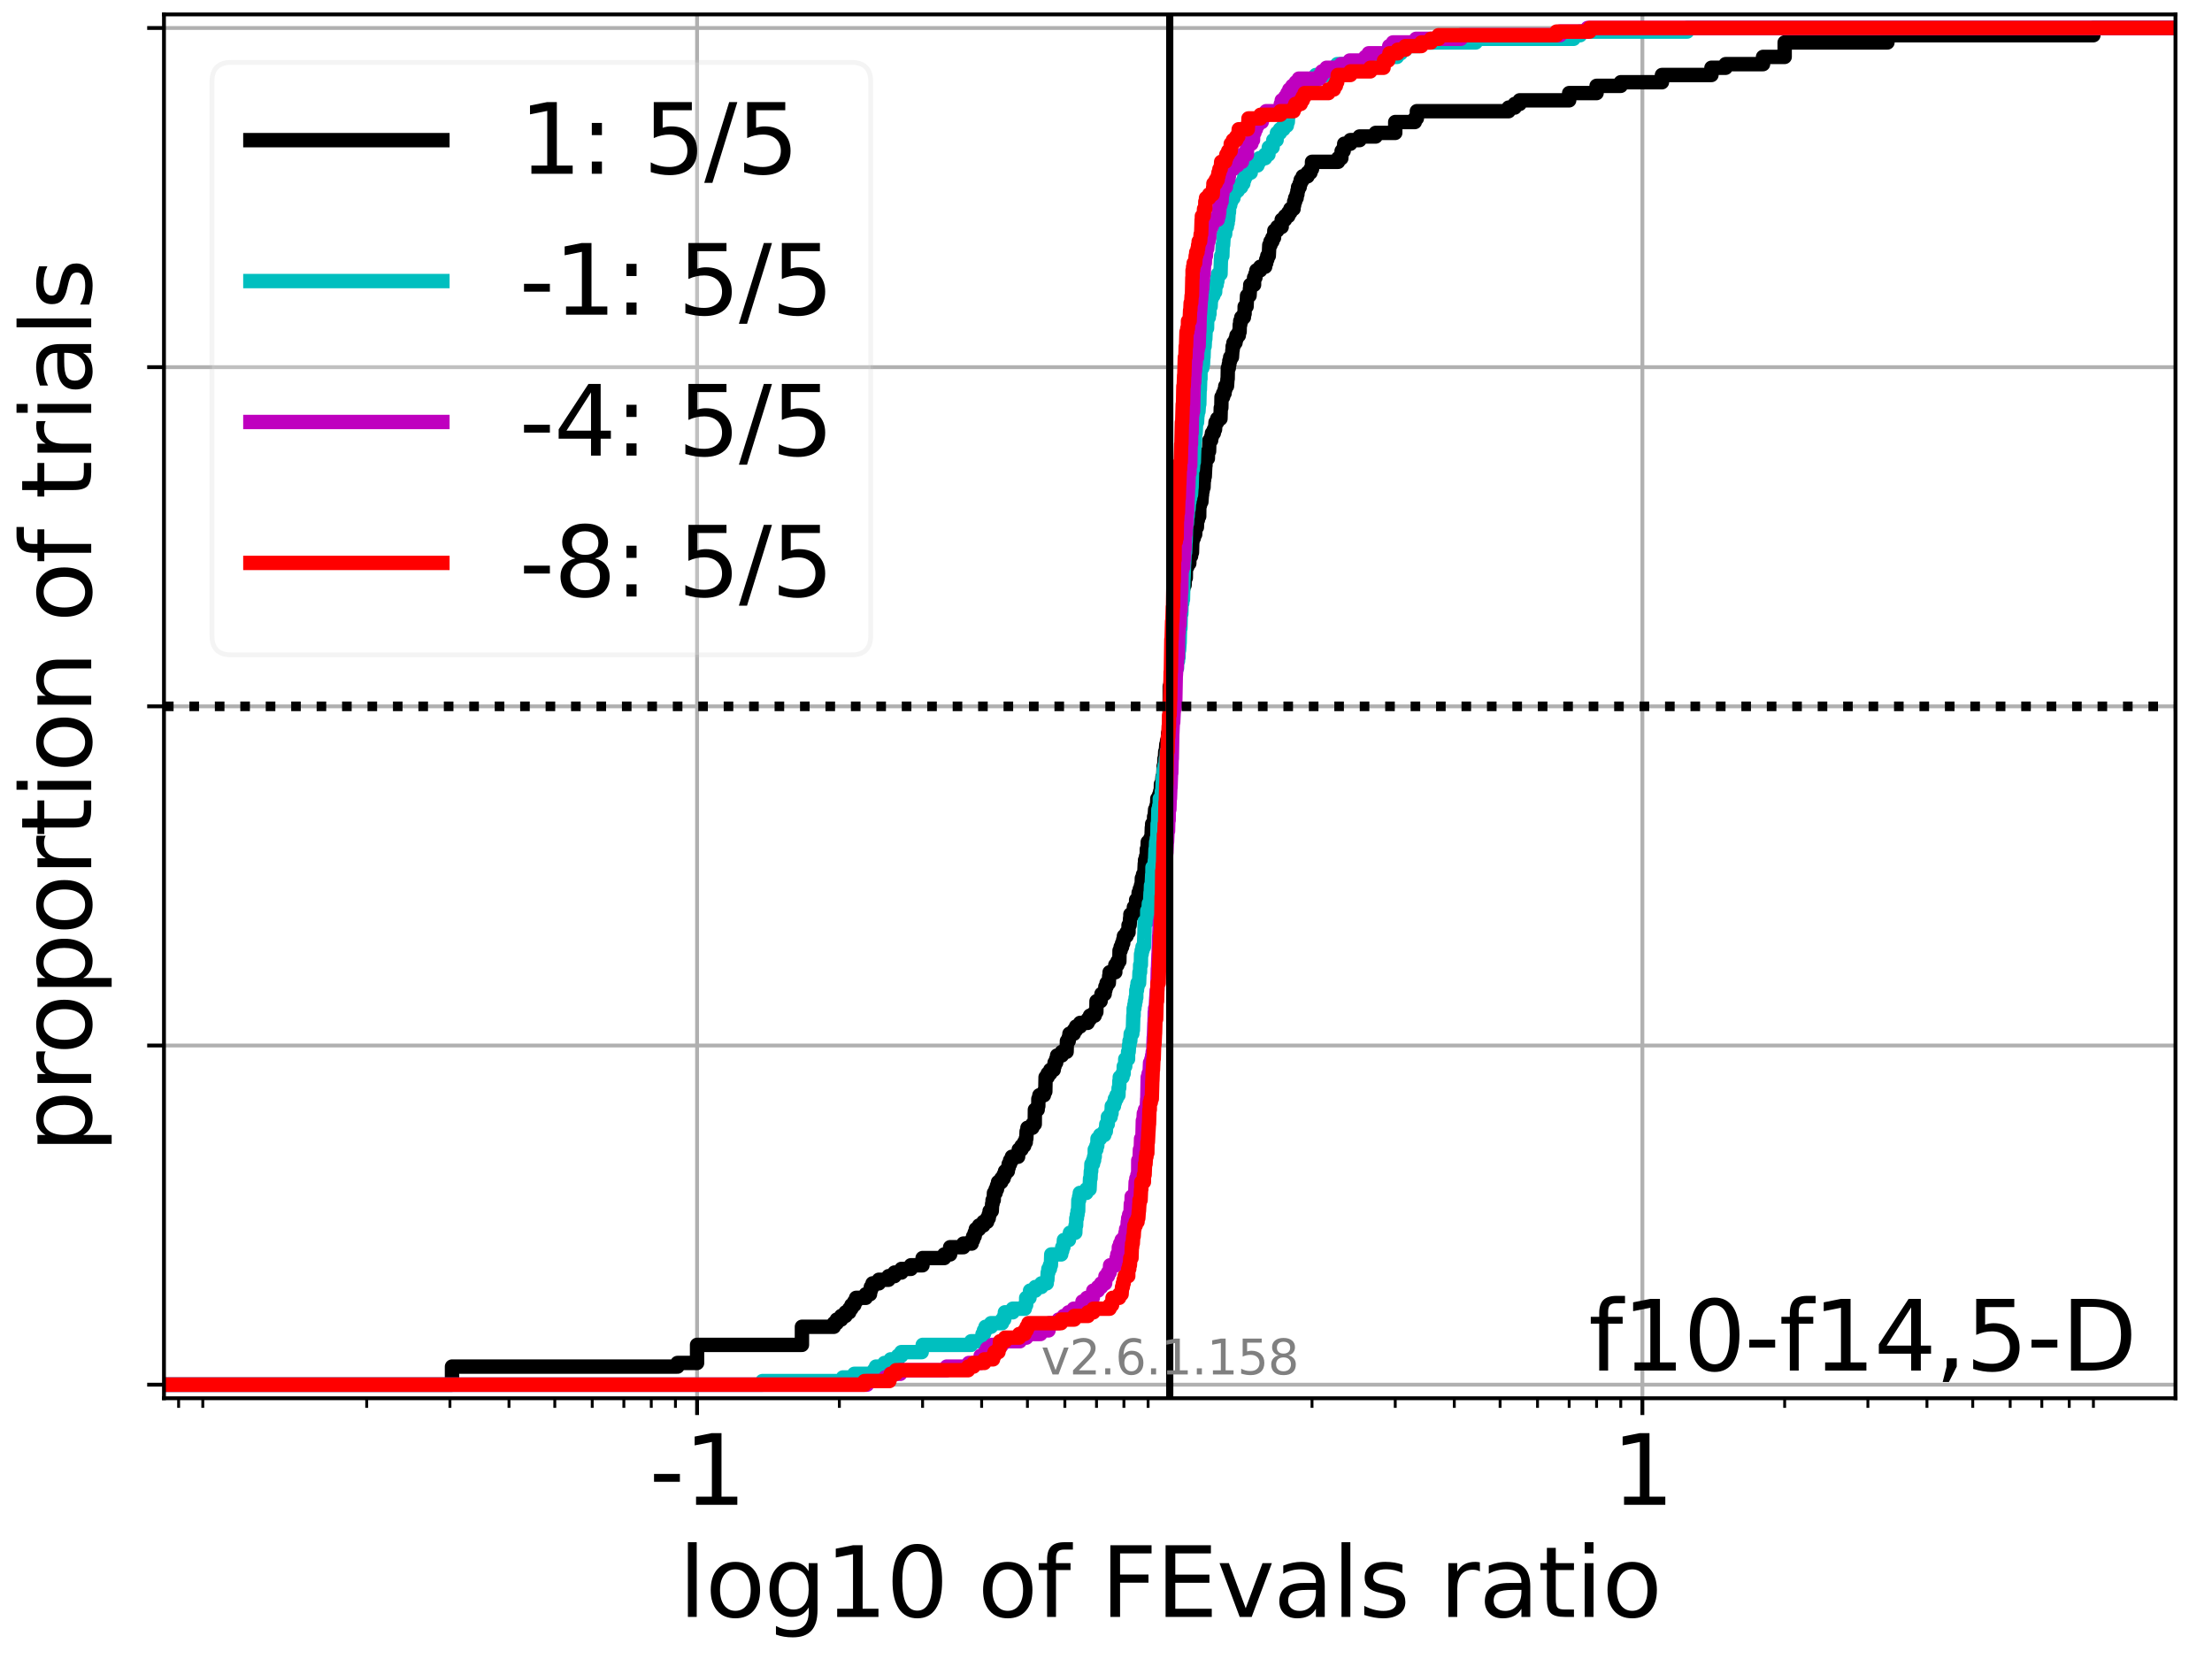 <?xml version="1.0" encoding="utf-8" standalone="no"?>
<!DOCTYPE svg PUBLIC "-//W3C//DTD SVG 1.1//EN"
  "http://www.w3.org/Graphics/SVG/1.1/DTD/svg11.dtd">
<svg xmlns:xlink="http://www.w3.org/1999/xlink" width="460.8pt" height="345.6pt" viewBox="0 0 460.8 345.6" xmlns="http://www.w3.org/2000/svg" version="1.1">
 <defs>
  <style type="text/css">*{stroke-linejoin: round; stroke-linecap: butt}</style>
 </defs>
 <g id="figure_1">
  <g id="patch_1">
   <path d="M 0 345.6 
L 460.8 345.6 
L 460.8 0 
L 0 0 
z
" style="fill: #ffffff"/>
  </g>
  <g id="axes_1">
   <g id="patch_2">
    <path d="M 34.16 291.28 
L 453.192 291.28 
L 453.192 3 
L 34.16 3 
z
" style="fill: #ffffff"/>
   </g>
   <g id="matplotlib.axis_1">
    <g id="xtick_1">
     <g id="line2d_1">
      <path d="M 145.214 291.28 
L 145.214 3 
" clip-path="url(#p1c2c674963)" style="fill: none; stroke: #b0b0b0; stroke-width: 0.8; stroke-linecap: square"/>
     </g>
     <g id="line2d_2">
      <defs>
       <path id="m5b20ecc84d" d="M 0 0 
L 0 3.5 
" style="stroke: #000000; stroke-width: 0.8"/>
      </defs>
      <g>
       <use xlink:href="#m5b20ecc84d" x="145.214" y="291.28" style="stroke: #000000; stroke-width: 0.8"/>
      </g>
     </g>
     <g id="text_1">
      <!-- -1 -->
      <g transform="translate(135.243 313.477)scale(0.2 -0.2)">
       <defs>
        <path id="DejaVuSans-2d" d="M 313 2009 
L 1997 2009 
L 1997 1497 
L 313 1497 
L 313 2009 
z
" transform="scale(0.016)"/>
        <path id="DejaVuSans-31" d="M 794 531 
L 1825 531 
L 1825 4091 
L 703 3866 
L 703 4441 
L 1819 4666 
L 2450 4666 
L 2450 531 
L 3481 531 
L 3481 0 
L 794 0 
L 794 531 
z
" transform="scale(0.016)"/>
       </defs>
       <use xlink:href="#DejaVuSans-2d"/>
       <use xlink:href="#DejaVuSans-31" x="36.084"/>
      </g>
     </g>
    </g>
    <g id="xtick_2">
     <g id="line2d_3">
      <path d="M 342.138 291.28 
L 342.138 3 
" clip-path="url(#p1c2c674963)" style="fill: none; stroke: #b0b0b0; stroke-width: 0.8; stroke-linecap: square"/>
     </g>
     <g id="line2d_4">
      <g>
       <use xlink:href="#m5b20ecc84d" x="342.138" y="291.28" style="stroke: #000000; stroke-width: 0.8"/>
      </g>
     </g>
     <g id="text_2">
      <!-- 1 -->
      <g transform="translate(335.776 313.477)scale(0.2 -0.2)">
       <use xlink:href="#DejaVuSans-31"/>
      </g>
     </g>
    </g>
    <g id="xtick_3">
     <g id="line2d_5">
      <defs>
       <path id="m6205cafbe7" d="M 0 0 
L 0 2 
" style="stroke: #000000; stroke-width: 0.6"/>
      </defs>
      <g>
       <use xlink:href="#m6205cafbe7" x="37.209" y="291.28" style="stroke: #000000; stroke-width: 0.6"/>
      </g>
     </g>
    </g>
    <g id="xtick_4">
     <g id="line2d_6">
      <g>
       <use xlink:href="#m6205cafbe7" x="42.246" y="291.28" style="stroke: #000000; stroke-width: 0.6"/>
      </g>
     </g>
    </g>
    <g id="xtick_5">
     <g id="line2d_7">
      <g>
       <use xlink:href="#m6205cafbe7" x="76.391" y="291.28" style="stroke: #000000; stroke-width: 0.6"/>
      </g>
     </g>
    </g>
    <g id="xtick_6">
     <g id="line2d_8">
      <g>
       <use xlink:href="#m6205cafbe7" x="93.73" y="291.28" style="stroke: #000000; stroke-width: 0.6"/>
      </g>
     </g>
    </g>
    <g id="xtick_7">
     <g id="line2d_9">
      <g>
       <use xlink:href="#m6205cafbe7" x="106.032" y="291.28" style="stroke: #000000; stroke-width: 0.6"/>
      </g>
     </g>
    </g>
    <g id="xtick_8">
     <g id="line2d_10">
      <g>
       <use xlink:href="#m6205cafbe7" x="115.574" y="291.28" style="stroke: #000000; stroke-width: 0.6"/>
      </g>
     </g>
    </g>
    <g id="xtick_9">
     <g id="line2d_11">
      <g>
       <use xlink:href="#m6205cafbe7" x="123.37" y="291.28" style="stroke: #000000; stroke-width: 0.6"/>
      </g>
     </g>
    </g>
    <g id="xtick_10">
     <g id="line2d_12">
      <g>
       <use xlink:href="#m6205cafbe7" x="129.962" y="291.28" style="stroke: #000000; stroke-width: 0.6"/>
      </g>
     </g>
    </g>
    <g id="xtick_11">
     <g id="line2d_13">
      <g>
       <use xlink:href="#m6205cafbe7" x="135.672" y="291.28" style="stroke: #000000; stroke-width: 0.6"/>
      </g>
     </g>
    </g>
    <g id="xtick_12">
     <g id="line2d_14">
      <g>
       <use xlink:href="#m6205cafbe7" x="140.708" y="291.28" style="stroke: #000000; stroke-width: 0.6"/>
      </g>
     </g>
    </g>
    <g id="xtick_13">
     <g id="line2d_15">
      <g>
       <use xlink:href="#m6205cafbe7" x="174.854" y="291.28" style="stroke: #000000; stroke-width: 0.6"/>
      </g>
     </g>
    </g>
    <g id="xtick_14">
     <g id="line2d_16">
      <g>
       <use xlink:href="#m6205cafbe7" x="192.192" y="291.28" style="stroke: #000000; stroke-width: 0.6"/>
      </g>
     </g>
    </g>
    <g id="xtick_15">
     <g id="line2d_17">
      <g>
       <use xlink:href="#m6205cafbe7" x="204.494" y="291.28" style="stroke: #000000; stroke-width: 0.6"/>
      </g>
     </g>
    </g>
    <g id="xtick_16">
     <g id="line2d_18">
      <g>
       <use xlink:href="#m6205cafbe7" x="214.036" y="291.28" style="stroke: #000000; stroke-width: 0.6"/>
      </g>
     </g>
    </g>
    <g id="xtick_17">
     <g id="line2d_19">
      <g>
       <use xlink:href="#m6205cafbe7" x="221.832" y="291.28" style="stroke: #000000; stroke-width: 0.6"/>
      </g>
     </g>
    </g>
    <g id="xtick_18">
     <g id="line2d_20">
      <g>
       <use xlink:href="#m6205cafbe7" x="228.424" y="291.28" style="stroke: #000000; stroke-width: 0.6"/>
      </g>
     </g>
    </g>
    <g id="xtick_19">
     <g id="line2d_21">
      <g>
       <use xlink:href="#m6205cafbe7" x="234.134" y="291.28" style="stroke: #000000; stroke-width: 0.6"/>
      </g>
     </g>
    </g>
    <g id="xtick_20">
     <g id="line2d_22">
      <g>
       <use xlink:href="#m6205cafbe7" x="239.171" y="291.28" style="stroke: #000000; stroke-width: 0.6"/>
      </g>
     </g>
    </g>
    <g id="xtick_21">
     <g id="line2d_23">
      <g>
       <use xlink:href="#m6205cafbe7" x="273.316" y="291.28" style="stroke: #000000; stroke-width: 0.6"/>
      </g>
     </g>
    </g>
    <g id="xtick_22">
     <g id="line2d_24">
      <g>
       <use xlink:href="#m6205cafbe7" x="290.654" y="291.28" style="stroke: #000000; stroke-width: 0.6"/>
      </g>
     </g>
    </g>
    <g id="xtick_23">
     <g id="line2d_25">
      <g>
       <use xlink:href="#m6205cafbe7" x="302.956" y="291.28" style="stroke: #000000; stroke-width: 0.6"/>
      </g>
     </g>
    </g>
    <g id="xtick_24">
     <g id="line2d_26">
      <g>
       <use xlink:href="#m6205cafbe7" x="312.498" y="291.28" style="stroke: #000000; stroke-width: 0.6"/>
      </g>
     </g>
    </g>
    <g id="xtick_25">
     <g id="line2d_27">
      <g>
       <use xlink:href="#m6205cafbe7" x="320.295" y="291.28" style="stroke: #000000; stroke-width: 0.6"/>
      </g>
     </g>
    </g>
    <g id="xtick_26">
     <g id="line2d_28">
      <g>
       <use xlink:href="#m6205cafbe7" x="326.886" y="291.28" style="stroke: #000000; stroke-width: 0.6"/>
      </g>
     </g>
    </g>
    <g id="xtick_27">
     <g id="line2d_29">
      <g>
       <use xlink:href="#m6205cafbe7" x="332.596" y="291.28" style="stroke: #000000; stroke-width: 0.6"/>
      </g>
     </g>
    </g>
    <g id="xtick_28">
     <g id="line2d_30">
      <g>
       <use xlink:href="#m6205cafbe7" x="337.633" y="291.28" style="stroke: #000000; stroke-width: 0.6"/>
      </g>
     </g>
    </g>
    <g id="xtick_29">
     <g id="line2d_31">
      <g>
       <use xlink:href="#m6205cafbe7" x="371.778" y="291.28" style="stroke: #000000; stroke-width: 0.6"/>
      </g>
     </g>
    </g>
    <g id="xtick_30">
     <g id="line2d_32">
      <g>
       <use xlink:href="#m6205cafbe7" x="389.117" y="291.28" style="stroke: #000000; stroke-width: 0.6"/>
      </g>
     </g>
    </g>
    <g id="xtick_31">
     <g id="line2d_33">
      <g>
       <use xlink:href="#m6205cafbe7" x="401.419" y="291.28" style="stroke: #000000; stroke-width: 0.6"/>
      </g>
     </g>
    </g>
    <g id="xtick_32">
     <g id="line2d_34">
      <g>
       <use xlink:href="#m6205cafbe7" x="410.961" y="291.28" style="stroke: #000000; stroke-width: 0.6"/>
      </g>
     </g>
    </g>
    <g id="xtick_33">
     <g id="line2d_35">
      <g>
       <use xlink:href="#m6205cafbe7" x="418.757" y="291.28" style="stroke: #000000; stroke-width: 0.6"/>
      </g>
     </g>
    </g>
    <g id="xtick_34">
     <g id="line2d_36">
      <g>
       <use xlink:href="#m6205cafbe7" x="425.349" y="291.28" style="stroke: #000000; stroke-width: 0.6"/>
      </g>
     </g>
    </g>
    <g id="xtick_35">
     <g id="line2d_37">
      <g>
       <use xlink:href="#m6205cafbe7" x="431.059" y="291.28" style="stroke: #000000; stroke-width: 0.6"/>
      </g>
     </g>
    </g>
    <g id="xtick_36">
     <g id="line2d_38">
      <g>
       <use xlink:href="#m6205cafbe7" x="436.095" y="291.28" style="stroke: #000000; stroke-width: 0.6"/>
      </g>
     </g>
    </g>
    <g id="text_3">
     <!-- log10 of FEvals ratio -->
     <g transform="translate(141.371 336.833)scale(0.2 -0.2)">
      <defs>
       <path id="DejaVuSans-6c" d="M 603 4863 
L 1178 4863 
L 1178 0 
L 603 0 
L 603 4863 
z
" transform="scale(0.016)"/>
       <path id="DejaVuSans-6f" d="M 1959 3097 
Q 1497 3097 1228 2736 
Q 959 2375 959 1747 
Q 959 1119 1226 758 
Q 1494 397 1959 397 
Q 2419 397 2687 759 
Q 2956 1122 2956 1747 
Q 2956 2369 2687 2733 
Q 2419 3097 1959 3097 
z
M 1959 3584 
Q 2709 3584 3137 3096 
Q 3566 2609 3566 1747 
Q 3566 888 3137 398 
Q 2709 -91 1959 -91 
Q 1206 -91 779 398 
Q 353 888 353 1747 
Q 353 2609 779 3096 
Q 1206 3584 1959 3584 
z
" transform="scale(0.016)"/>
       <path id="DejaVuSans-67" d="M 2906 1791 
Q 2906 2416 2648 2759 
Q 2391 3103 1925 3103 
Q 1463 3103 1205 2759 
Q 947 2416 947 1791 
Q 947 1169 1205 825 
Q 1463 481 1925 481 
Q 2391 481 2648 825 
Q 2906 1169 2906 1791 
z
M 3481 434 
Q 3481 -459 3084 -895 
Q 2688 -1331 1869 -1331 
Q 1566 -1331 1297 -1286 
Q 1028 -1241 775 -1147 
L 775 -588 
Q 1028 -725 1275 -790 
Q 1522 -856 1778 -856 
Q 2344 -856 2625 -561 
Q 2906 -266 2906 331 
L 2906 616 
Q 2728 306 2450 153 
Q 2172 0 1784 0 
Q 1141 0 747 490 
Q 353 981 353 1791 
Q 353 2603 747 3093 
Q 1141 3584 1784 3584 
Q 2172 3584 2450 3431 
Q 2728 3278 2906 2969 
L 2906 3500 
L 3481 3500 
L 3481 434 
z
" transform="scale(0.016)"/>
       <path id="DejaVuSans-30" d="M 2034 4250 
Q 1547 4250 1301 3770 
Q 1056 3291 1056 2328 
Q 1056 1369 1301 889 
Q 1547 409 2034 409 
Q 2525 409 2770 889 
Q 3016 1369 3016 2328 
Q 3016 3291 2770 3770 
Q 2525 4250 2034 4250 
z
M 2034 4750 
Q 2819 4750 3233 4129 
Q 3647 3509 3647 2328 
Q 3647 1150 3233 529 
Q 2819 -91 2034 -91 
Q 1250 -91 836 529 
Q 422 1150 422 2328 
Q 422 3509 836 4129 
Q 1250 4750 2034 4750 
z
" transform="scale(0.016)"/>
       <path id="DejaVuSans-20" transform="scale(0.016)"/>
       <path id="DejaVuSans-66" d="M 2375 4863 
L 2375 4384 
L 1825 4384 
Q 1516 4384 1395 4259 
Q 1275 4134 1275 3809 
L 1275 3500 
L 2222 3500 
L 2222 3053 
L 1275 3053 
L 1275 0 
L 697 0 
L 697 3053 
L 147 3053 
L 147 3500 
L 697 3500 
L 697 3744 
Q 697 4328 969 4595 
Q 1241 4863 1831 4863 
L 2375 4863 
z
" transform="scale(0.016)"/>
       <path id="DejaVuSans-46" d="M 628 4666 
L 3309 4666 
L 3309 4134 
L 1259 4134 
L 1259 2759 
L 3109 2759 
L 3109 2228 
L 1259 2228 
L 1259 0 
L 628 0 
L 628 4666 
z
" transform="scale(0.016)"/>
       <path id="DejaVuSans-45" d="M 628 4666 
L 3578 4666 
L 3578 4134 
L 1259 4134 
L 1259 2753 
L 3481 2753 
L 3481 2222 
L 1259 2222 
L 1259 531 
L 3634 531 
L 3634 0 
L 628 0 
L 628 4666 
z
" transform="scale(0.016)"/>
       <path id="DejaVuSans-76" d="M 191 3500 
L 800 3500 
L 1894 563 
L 2988 3500 
L 3597 3500 
L 2284 0 
L 1503 0 
L 191 3500 
z
" transform="scale(0.016)"/>
       <path id="DejaVuSans-61" d="M 2194 1759 
Q 1497 1759 1228 1600 
Q 959 1441 959 1056 
Q 959 750 1161 570 
Q 1363 391 1709 391 
Q 2188 391 2477 730 
Q 2766 1069 2766 1631 
L 2766 1759 
L 2194 1759 
z
M 3341 1997 
L 3341 0 
L 2766 0 
L 2766 531 
Q 2569 213 2275 61 
Q 1981 -91 1556 -91 
Q 1019 -91 701 211 
Q 384 513 384 1019 
Q 384 1609 779 1909 
Q 1175 2209 1959 2209 
L 2766 2209 
L 2766 2266 
Q 2766 2663 2505 2880 
Q 2244 3097 1772 3097 
Q 1472 3097 1187 3025 
Q 903 2953 641 2809 
L 641 3341 
Q 956 3463 1253 3523 
Q 1550 3584 1831 3584 
Q 2591 3584 2966 3190 
Q 3341 2797 3341 1997 
z
" transform="scale(0.016)"/>
       <path id="DejaVuSans-73" d="M 2834 3397 
L 2834 2853 
Q 2591 2978 2328 3040 
Q 2066 3103 1784 3103 
Q 1356 3103 1142 2972 
Q 928 2841 928 2578 
Q 928 2378 1081 2264 
Q 1234 2150 1697 2047 
L 1894 2003 
Q 2506 1872 2764 1633 
Q 3022 1394 3022 966 
Q 3022 478 2636 193 
Q 2250 -91 1575 -91 
Q 1294 -91 989 -36 
Q 684 19 347 128 
L 347 722 
Q 666 556 975 473 
Q 1284 391 1588 391 
Q 1994 391 2212 530 
Q 2431 669 2431 922 
Q 2431 1156 2273 1281 
Q 2116 1406 1581 1522 
L 1381 1569 
Q 847 1681 609 1914 
Q 372 2147 372 2553 
Q 372 3047 722 3315 
Q 1072 3584 1716 3584 
Q 2034 3584 2315 3537 
Q 2597 3491 2834 3397 
z
" transform="scale(0.016)"/>
       <path id="DejaVuSans-72" d="M 2631 2963 
Q 2534 3019 2420 3045 
Q 2306 3072 2169 3072 
Q 1681 3072 1420 2755 
Q 1159 2438 1159 1844 
L 1159 0 
L 581 0 
L 581 3500 
L 1159 3500 
L 1159 2956 
Q 1341 3275 1631 3429 
Q 1922 3584 2338 3584 
Q 2397 3584 2469 3576 
Q 2541 3569 2628 3553 
L 2631 2963 
z
" transform="scale(0.016)"/>
       <path id="DejaVuSans-74" d="M 1172 4494 
L 1172 3500 
L 2356 3500 
L 2356 3053 
L 1172 3053 
L 1172 1153 
Q 1172 725 1289 603 
Q 1406 481 1766 481 
L 2356 481 
L 2356 0 
L 1766 0 
Q 1100 0 847 248 
Q 594 497 594 1153 
L 594 3053 
L 172 3053 
L 172 3500 
L 594 3500 
L 594 4494 
L 1172 4494 
z
" transform="scale(0.016)"/>
       <path id="DejaVuSans-69" d="M 603 3500 
L 1178 3500 
L 1178 0 
L 603 0 
L 603 3500 
z
M 603 4863 
L 1178 4863 
L 1178 4134 
L 603 4134 
L 603 4863 
z
" transform="scale(0.016)"/>
      </defs>
      <use xlink:href="#DejaVuSans-6c"/>
      <use xlink:href="#DejaVuSans-6f" x="27.783"/>
      <use xlink:href="#DejaVuSans-67" x="88.965"/>
      <use xlink:href="#DejaVuSans-31" x="152.441"/>
      <use xlink:href="#DejaVuSans-30" x="216.064"/>
      <use xlink:href="#DejaVuSans-20" x="279.688"/>
      <use xlink:href="#DejaVuSans-6f" x="311.475"/>
      <use xlink:href="#DejaVuSans-66" x="372.656"/>
      <use xlink:href="#DejaVuSans-20" x="407.861"/>
      <use xlink:href="#DejaVuSans-46" x="439.648"/>
      <use xlink:href="#DejaVuSans-45" x="497.168"/>
      <use xlink:href="#DejaVuSans-76" x="560.352"/>
      <use xlink:href="#DejaVuSans-61" x="619.531"/>
      <use xlink:href="#DejaVuSans-6c" x="680.811"/>
      <use xlink:href="#DejaVuSans-73" x="708.594"/>
      <use xlink:href="#DejaVuSans-20" x="760.693"/>
      <use xlink:href="#DejaVuSans-72" x="792.48"/>
      <use xlink:href="#DejaVuSans-61" x="833.594"/>
      <use xlink:href="#DejaVuSans-74" x="894.873"/>
      <use xlink:href="#DejaVuSans-69" x="934.082"/>
      <use xlink:href="#DejaVuSans-6f" x="961.865"/>
     </g>
    </g>
   </g>
   <g id="matplotlib.axis_2">
    <g id="ytick_1">
     <g id="line2d_39">
      <path d="M 34.16 288.454 
L 453.192 288.454 
" clip-path="url(#p1c2c674963)" style="fill: none; stroke: #b0b0b0; stroke-width: 0.8; stroke-linecap: square"/>
     </g>
     <g id="line2d_40">
      <defs>
       <path id="m482fa8c652" d="M 0 0 
L -3.5 0 
" style="stroke: #000000; stroke-width: 0.8"/>
      </defs>
      <g>
       <use xlink:href="#m482fa8c652" x="34.16" y="288.454" style="stroke: #000000; stroke-width: 0.8"/>
      </g>
     </g>
    </g>
    <g id="ytick_2">
     <g id="line2d_41">
      <path d="M 34.16 217.797 
L 453.192 217.797 
" clip-path="url(#p1c2c674963)" style="fill: none; stroke: #b0b0b0; stroke-width: 0.8; stroke-linecap: square"/>
     </g>
     <g id="line2d_42">
      <g>
       <use xlink:href="#m482fa8c652" x="34.16" y="217.797" style="stroke: #000000; stroke-width: 0.8"/>
      </g>
     </g>
    </g>
    <g id="ytick_3">
     <g id="line2d_43">
      <path d="M 34.16 147.14 
L 453.192 147.14 
" clip-path="url(#p1c2c674963)" style="fill: none; stroke: #b0b0b0; stroke-width: 0.8; stroke-linecap: square"/>
     </g>
     <g id="line2d_44">
      <g>
       <use xlink:href="#m482fa8c652" x="34.16" y="147.14" style="stroke: #000000; stroke-width: 0.8"/>
      </g>
     </g>
    </g>
    <g id="ytick_4">
     <g id="line2d_45">
      <path d="M 34.16 76.483 
L 453.192 76.483 
" clip-path="url(#p1c2c674963)" style="fill: none; stroke: #b0b0b0; stroke-width: 0.8; stroke-linecap: square"/>
     </g>
     <g id="line2d_46">
      <g>
       <use xlink:href="#m482fa8c652" x="34.16" y="76.483" style="stroke: #000000; stroke-width: 0.8"/>
      </g>
     </g>
    </g>
    <g id="ytick_5">
     <g id="line2d_47">
      <path d="M 34.16 5.826 
L 453.192 5.826 
" clip-path="url(#p1c2c674963)" style="fill: none; stroke: #b0b0b0; stroke-width: 0.8; stroke-linecap: square"/>
     </g>
     <g id="line2d_48">
      <g>
       <use xlink:href="#m482fa8c652" x="34.16" y="5.826" style="stroke: #000000; stroke-width: 0.8"/>
      </g>
     </g>
    </g>
    <g id="text_4">
     <!-- proportion of trials -->
     <g transform="translate(19.001 240.146)rotate(-90)scale(0.2 -0.2)">
      <defs>
       <path id="DejaVuSans-70" d="M 1159 525 
L 1159 -1331 
L 581 -1331 
L 581 3500 
L 1159 3500 
L 1159 2969 
Q 1341 3281 1617 3432 
Q 1894 3584 2278 3584 
Q 2916 3584 3314 3078 
Q 3713 2572 3713 1747 
Q 3713 922 3314 415 
Q 2916 -91 2278 -91 
Q 1894 -91 1617 61 
Q 1341 213 1159 525 
z
M 3116 1747 
Q 3116 2381 2855 2742 
Q 2594 3103 2138 3103 
Q 1681 3103 1420 2742 
Q 1159 2381 1159 1747 
Q 1159 1113 1420 752 
Q 1681 391 2138 391 
Q 2594 391 2855 752 
Q 3116 1113 3116 1747 
z
" transform="scale(0.016)"/>
       <path id="DejaVuSans-6e" d="M 3513 2113 
L 3513 0 
L 2938 0 
L 2938 2094 
Q 2938 2591 2744 2837 
Q 2550 3084 2163 3084 
Q 1697 3084 1428 2787 
Q 1159 2491 1159 1978 
L 1159 0 
L 581 0 
L 581 3500 
L 1159 3500 
L 1159 2956 
Q 1366 3272 1645 3428 
Q 1925 3584 2291 3584 
Q 2894 3584 3203 3211 
Q 3513 2838 3513 2113 
z
" transform="scale(0.016)"/>
      </defs>
      <use xlink:href="#DejaVuSans-70"/>
      <use xlink:href="#DejaVuSans-72" x="63.477"/>
      <use xlink:href="#DejaVuSans-6f" x="102.34"/>
      <use xlink:href="#DejaVuSans-70" x="163.521"/>
      <use xlink:href="#DejaVuSans-6f" x="226.998"/>
      <use xlink:href="#DejaVuSans-72" x="288.18"/>
      <use xlink:href="#DejaVuSans-74" x="329.293"/>
      <use xlink:href="#DejaVuSans-69" x="368.502"/>
      <use xlink:href="#DejaVuSans-6f" x="396.285"/>
      <use xlink:href="#DejaVuSans-6e" x="457.467"/>
      <use xlink:href="#DejaVuSans-20" x="520.846"/>
      <use xlink:href="#DejaVuSans-6f" x="552.633"/>
      <use xlink:href="#DejaVuSans-66" x="613.814"/>
      <use xlink:href="#DejaVuSans-20" x="649.02"/>
      <use xlink:href="#DejaVuSans-74" x="680.807"/>
      <use xlink:href="#DejaVuSans-72" x="720.016"/>
      <use xlink:href="#DejaVuSans-69" x="761.129"/>
      <use xlink:href="#DejaVuSans-61" x="788.912"/>
      <use xlink:href="#DejaVuSans-6c" x="850.191"/>
      <use xlink:href="#DejaVuSans-73" x="877.975"/>
     </g>
    </g>
   </g>
   <g id="line2d_49">
    <path d="M 34.16 288.454 
L 94.16 288.454 
L 94.16 284.685 
L 141.138 284.685 
L 141.138 283.932 
L 145.214 283.932 
L 145.214 280.163 
L 167.057 280.163 
L 167.057 276.395 
L 173.701 276.395 
L 173.701 275.641 
L 174.323 275.641 
L 174.323 274.888 
L 175.238 274.888 
L 175.238 274.134 
L 176.134 274.134 
L 176.134 273.38 
L 176.915 273.38 
L 176.915 272.627 
L 177.37 272.627 
L 177.37 271.873 
L 177.966 271.873 
L 177.966 271.119 
L 178.342 271.119 
L 178.342 270.366 
L 180.353 270.366 
L 180.353 269.612 
L 181.236 269.612 
L 181.236 268.858 
L 181.411 268.858 
L 181.411 268.105 
L 181.763 268.105 
L 181.763 267.351 
L 183.08 267.351 
L 183.08 266.597 
L 185.096 266.597 
L 185.096 265.844 
L 186.341 265.844 
L 186.341 265.09 
L 187.789 265.09 
L 187.789 264.336 
L 189.751 264.336 
L 189.751 263.583 
L 192.174 263.583 
L 192.192 262.075 
L 196.698 262.075 
L 196.698 261.321 
L 197.929 261.321 
L 197.929 259.814 
L 200.689 259.814 
L 200.689 259.06 
L 202.417 259.06 
L 202.417 258.307 
L 202.719 258.307 
L 202.719 257.553 
L 203.039 257.553 
L 203.039 256.799 
L 203.282 256.799 
L 203.282 256.046 
L 203.954 256.046 
L 203.954 255.292 
L 204.85 255.292 
L 204.85 254.538 
L 205.631 254.538 
L 205.631 253.785 
L 205.971 253.785 
L 205.971 253.031 
L 206.153 253.031 
L 206.153 252.277 
L 206.603 252.277 
L 206.682 250.77 
L 206.774 250.77 
L 206.774 250.016 
L 207.01 250.016 
L 207.058 248.509 
L 207.408 248.509 
L 207.408 247.755 
L 207.689 247.755 
L 207.689 247.002 
L 207.912 247.002 
L 207.912 246.248 
L 208.585 246.248 
L 208.585 245.494 
L 209.069 245.494 
L 209.069 244.741 
L 209.366 244.741 
L 209.366 243.987 
L 209.952 243.987 
L 209.952 243.233 
L 210.127 243.233 
L 210.127 242.48 
L 210.418 242.48 
L 210.418 241.726 
L 210.793 241.726 
L 210.793 240.972 
L 212.091 240.972 
L 212.091 240.219 
L 212.226 240.219 
L 212.226 239.465 
L 212.804 239.465 
L 212.804 238.711 
L 213.353 238.711 
L 213.353 237.958 
L 213.688 237.958 
L 213.688 237.204 
L 213.801 237.204 
L 213.862 235.697 
L 214.036 235.697 
L 214.036 234.943 
L 215.057 234.943 
L 215.057 234.189 
L 215.559 234.189 
L 215.588 231.175 
L 216.168 231.175 
L 216.168 230.421 
L 216.296 230.421 
L 216.311 228.914 
L 216.521 228.914 
L 216.521 228.16 
L 217.462 228.16 
L 217.462 227.406 
L 217.757 227.406 
L 217.812 224.392 
L 218.252 224.392 
L 218.252 223.638 
L 218.792 223.638 
L 218.792 222.884 
L 219.502 222.884 
L 219.502 222.13 
L 219.686 222.13 
L 219.686 221.377 
L 220.019 221.377 
L 220.019 220.623 
L 220.214 220.623 
L 220.214 219.869 
L 221.208 219.869 
L 221.208 219.116 
L 222.195 219.116 
L 222.262 216.855 
L 222.637 216.855 
L 222.637 216.101 
L 222.785 216.101 
L 222.785 215.347 
L 223.696 215.347 
L 223.696 214.594 
L 224.157 214.594 
L 224.157 213.84 
L 225.009 213.84 
L 225.009 213.086 
L 226.58 213.086 
L 226.58 212.333 
L 227.054 212.333 
L 227.054 211.579 
L 228.042 211.579 
L 228.042 210.825 
L 228.392 210.825 
L 228.424 208.564 
L 229.278 208.564 
L 229.278 207.811 
L 229.453 207.811 
L 229.453 207.057 
L 230.121 207.057 
L 230.121 206.303 
L 230.266 206.303 
L 230.266 205.55 
L 230.518 205.55 
L 230.518 204.796 
L 230.986 204.796 
L 231.065 203.289 
L 231.152 203.289 
L 231.152 202.535 
L 232.335 202.535 
L 232.335 201.028 
L 232.787 201.028 
L 232.787 200.274 
L 233.182 200.274 
L 233.221 198.013 
L 233.455 198.013 
L 233.455 197.259 
L 233.745 197.259 
L 233.745 196.506 
L 233.987 196.506 
L 233.987 195.752 
L 234.134 195.752 
L 234.134 194.998 
L 234.687 194.998 
L 234.687 194.245 
L 235.095 194.245 
L 235.095 192.737 
L 235.32 192.737 
L 235.427 191.23 
L 235.48 191.23 
L 235.48 190.476 
L 236.148 190.476 
L 236.211 188.969 
L 236.676 188.969 
L 236.676 187.462 
L 237.125 187.462 
L 237.204 185.954 
L 237.442 185.954 
L 237.442 185.2 
L 237.687 185.2 
L 237.687 184.447 
L 237.825 184.447 
L 237.871 182.939 
L 238.11 182.939 
L 238.11 182.186 
L 238.375 182.186 
L 238.477 179.925 
L 238.532 179.925 
L 238.532 179.171 
L 238.74 179.171 
L 238.74 178.417 
L 238.9 178.417 
L 238.9 176.91 
L 239.055 176.91 
L 239.099 175.403 
L 239.636 175.403 
L 239.636 174.649 
L 239.865 174.649 
L 239.951 172.388 
L 240.014 172.388 
L 240.014 171.634 
L 240.417 171.634 
L 240.418 170.127 
L 240.533 170.127 
L 240.635 168.62 
L 240.91 168.62 
L 240.91 167.866 
L 241.027 167.866 
L 241.094 166.359 
L 241.468 166.359 
L 241.468 165.605 
L 241.691 165.605 
L 241.691 164.851 
L 241.814 164.851 
L 241.844 163.344 
L 242.066 163.344 
L 242.175 161.837 
L 242.318 161.837 
L 242.415 159.576 
L 242.554 159.576 
L 242.567 158.068 
L 242.671 158.068 
L 242.742 156.561 
L 242.86 156.561 
L 242.967 155.054 
L 243.118 155.054 
L 243.118 154.3 
L 243.329 154.3 
L 243.329 152.793 
L 243.676 152.793 
L 243.676 142.995 
L 243.855 142.995 
L 243.855 142.241 
L 244.29 142.241 
L 244.29 141.487 
L 244.527 141.487 
L 244.527 139.98 
L 244.687 139.98 
L 244.738 138.473 
L 244.895 138.473 
L 244.913 136.212 
L 245.062 136.212 
L 245.129 134.704 
L 245.203 134.704 
L 245.237 133.197 
L 245.461 133.197 
L 245.535 131.69 
L 245.62 131.69 
L 245.675 129.429 
L 245.811 129.429 
L 245.911 127.168 
L 245.939 127.168 
L 246.012 125.66 
L 246.171 125.66 
L 246.187 124.153 
L 246.288 124.153 
L 246.288 122.646 
L 246.496 122.646 
L 246.496 121.892 
L 246.774 121.892 
L 246.839 120.385 
L 247.022 120.385 
L 247.057 118.124 
L 247.327 118.124 
L 247.327 117.37 
L 247.752 117.37 
L 247.785 115.863 
L 248.117 115.863 
L 248.117 115.109 
L 248.306 115.109 
L 248.38 112.848 
L 248.427 112.848 
L 248.427 112.094 
L 248.687 112.094 
L 248.687 111.341 
L 248.972 111.341 
L 249.048 109.833 
L 249.334 109.833 
L 249.376 108.326 
L 249.551 108.326 
L 249.551 107.572 
L 249.814 107.572 
L 249.843 105.311 
L 249.975 105.311 
L 249.975 104.557 
L 250.268 104.557 
L 250.374 103.05 
L 250.41 103.05 
L 250.41 102.296 
L 250.526 102.296 
L 250.526 101.543 
L 250.717 101.543 
L 250.769 100.035 
L 250.832 100.035 
L 250.832 99.282 
L 250.972 99.282 
L 251.083 97.021 
L 251.117 97.021 
L 251.181 95.513 
L 251.62 95.513 
L 251.64 94.006 
L 251.871 94.006 
L 251.935 91.745 
L 252.302 91.745 
L 252.302 90.991 
L 252.463 90.991 
L 252.463 90.238 
L 252.862 90.238 
L 252.862 89.484 
L 253.108 89.484 
L 253.218 87.977 
L 253.571 87.977 
L 253.571 87.223 
L 254.247 87.223 
L 254.309 84.962 
L 254.423 84.962 
L 254.464 82.701 
L 254.795 82.701 
L 254.795 81.947 
L 255.099 81.947 
L 255.099 81.194 
L 255.249 81.194 
L 255.249 80.44 
L 255.603 80.44 
L 255.706 78.933 
L 255.745 78.933 
L 255.783 76.672 
L 255.978 76.672 
L 255.978 75.918 
L 256.094 75.918 
L 256.094 75.164 
L 256.271 75.164 
L 256.271 74.411 
L 256.637 74.411 
L 256.735 72.903 
L 256.784 72.903 
L 256.784 72.15 
L 256.952 72.15 
L 256.952 71.396 
L 257.377 71.396 
L 257.377 70.642 
L 257.584 70.642 
L 257.584 69.888 
L 258.064 69.888 
L 258.064 69.135 
L 258.233 69.135 
L 258.268 67.627 
L 258.365 67.627 
L 258.365 66.874 
L 258.582 66.874 
L 258.582 66.12 
L 259.124 66.12 
L 259.124 65.366 
L 259.271 65.366 
L 259.285 63.859 
L 259.684 63.859 
L 259.781 61.598 
L 260.304 61.598 
L 260.393 60.091 
L 260.449 60.091 
L 260.449 59.337 
L 261.245 59.337 
L 261.245 57.83 
L 261.528 57.83 
L 261.528 57.076 
L 261.728 57.076 
L 261.728 56.322 
L 262.528 56.322 
L 262.528 55.569 
L 263.557 55.569 
L 263.557 54.815 
L 263.774 54.815 
L 263.774 54.061 
L 264.001 54.061 
L 264.001 53.308 
L 264.31 53.308 
L 264.417 51.047 
L 264.67 51.047 
L 264.67 50.293 
L 265.055 50.293 
L 265.055 49.539 
L 265.404 49.539 
L 265.471 48.032 
L 266.094 48.032 
L 266.094 47.278 
L 266.999 47.278 
L 266.999 45.771 
L 267.692 45.771 
L 267.692 45.017 
L 268.377 45.017 
L 268.377 44.264 
L 268.811 44.264 
L 268.811 43.51 
L 269.473 43.51 
L 269.473 42.756 
L 269.595 42.756 
L 269.595 42.003 
L 269.807 42.003 
L 269.807 41.249 
L 270.106 41.249 
L 270.106 40.495 
L 270.274 40.495 
L 270.274 39.742 
L 270.412 39.742 
L 270.412 38.988 
L 270.747 38.988 
L 270.747 38.234 
L 270.958 38.234 
L 270.958 37.481 
L 271.38 37.481 
L 271.38 36.727 
L 272.388 36.727 
L 272.388 35.973 
L 272.994 35.973 
L 272.994 35.22 
L 273.316 35.22 
L 273.316 33.712 
L 278.756 33.712 
L 278.756 32.959 
L 279.424 32.959 
L 279.486 31.451 
L 279.908 31.451 
L 279.908 30.697 
L 280.023 30.697 
L 280.023 29.944 
L 281.297 29.944 
L 281.297 29.19 
L 283.221 29.19 
L 283.221 28.436 
L 286.579 28.436 
L 286.579 27.683 
L 290.654 27.683 
L 290.654 25.422 
L 294.73 25.422 
L 294.73 24.668 
L 295.16 24.668 
L 295.16 23.161 
L 314.272 23.161 
L 314.272 22.407 
L 315.546 22.407 
L 315.546 21.653 
L 316.574 21.653 
L 316.574 20.9 
L 326.886 20.9 
L 326.886 19.392 
L 332.596 19.392 
L 332.596 17.885 
L 337.633 17.885 
L 337.633 17.131 
L 346.214 17.131 
L 346.214 15.624 
L 356.526 15.624 
L 356.526 14.117 
L 359.477 14.117 
L 359.477 13.363 
L 367.273 13.363 
L 367.273 11.856 
L 371.778 11.856 
L 371.778 8.841 
L 393.192 8.841 
L 393.192 7.334 
L 436.095 7.334 
L 436.095 5.826 
L 453.192 5.826 
L 453.192 5.826 
" clip-path="url(#p1c2c674963)" style="fill: none; stroke: #000000; stroke-width: 3; stroke-linecap: square"/>
   </g>
   <g id="line2d_50">
    <path clip-path="url(#p1c2c674963)" style="fill: none; stroke: #000000; stroke-width: 3; stroke-linecap: square"/>
   </g>
   <g id="line2d_51">
    <path d="M 34.16 288.454 
L 158.828 288.454 
L 158.828 287.7 
L 175.606 287.7 
L 175.606 286.946 
L 177.969 286.946 
L 177.969 286.193 
L 182.037 286.193 
L 182.037 285.439 
L 182.482 285.439 
L 182.482 284.685 
L 184.254 284.685 
L 184.254 283.932 
L 185.534 283.932 
L 185.534 283.178 
L 187.065 283.178 
L 187.065 282.424 
L 187.756 282.424 
L 187.756 281.671 
L 192.009 281.671 
L 192.009 280.917 
L 192.216 280.917 
L 192.216 280.163 
L 202.313 280.163 
L 202.313 279.41 
L 204.657 279.41 
L 204.675 277.902 
L 204.968 277.902 
L 204.968 277.149 
L 205.303 277.149 
L 205.303 276.395 
L 206.444 276.395 
L 206.444 275.641 
L 208.743 275.641 
L 208.743 274.888 
L 209.188 274.888 
L 209.188 274.134 
L 209.338 274.134 
L 209.338 273.38 
L 210.961 273.38 
L 210.961 272.627 
L 213.488 272.627 
L 213.488 271.873 
L 213.763 271.873 
L 213.771 270.366 
L 214.462 270.366 
L 214.462 269.612 
L 214.577 269.612 
L 214.577 268.858 
L 215.681 268.858 
L 215.681 268.105 
L 216.932 268.105 
L 216.932 267.351 
L 218.054 267.351 
L 218.054 266.597 
L 218.186 266.597 
L 218.257 265.09 
L 218.392 265.09 
L 218.392 264.336 
L 218.716 264.336 
L 218.716 263.583 
L 218.921 263.583 
L 218.994 261.321 
L 221.069 261.321 
L 221.069 260.568 
L 221.284 260.568 
L 221.284 259.814 
L 221.525 259.814 
L 221.632 258.307 
L 222.681 258.307 
L 222.681 257.553 
L 222.885 257.553 
L 222.885 256.799 
L 224.004 256.799 
L 224.054 255.292 
L 224.173 255.292 
L 224.207 253.785 
L 224.342 253.785 
L 224.342 253.031 
L 224.471 253.031 
L 224.471 252.277 
L 224.601 252.277 
L 224.641 250.016 
L 224.806 250.016 
L 224.806 249.263 
L 224.944 249.263 
L 224.944 248.509 
L 226.3 248.509 
L 226.3 247.755 
L 226.976 247.755 
L 227.077 245.494 
L 227.179 245.494 
L 227.241 243.987 
L 227.314 243.987 
L 227.36 242.48 
L 227.695 242.48 
L 227.695 241.726 
L 227.916 241.726 
L 227.916 240.972 
L 228.055 240.972 
L 228.059 239.465 
L 228.391 239.465 
L 228.391 238.711 
L 228.584 238.711 
L 228.632 237.204 
L 229.171 237.204 
L 229.171 236.45 
L 230.049 236.45 
L 230.049 235.697 
L 230.364 235.697 
L 230.458 234.189 
L 230.772 234.189 
L 230.794 232.682 
L 231.363 232.682 
L 231.363 231.928 
L 231.554 231.928 
L 231.603 230.421 
L 232.052 230.421 
L 232.052 229.667 
L 232.251 229.667 
L 232.251 228.914 
L 232.59 228.914 
L 232.59 228.16 
L 232.991 228.16 
L 233.027 226.653 
L 233.15 226.653 
L 233.192 225.145 
L 233.266 225.145 
L 233.266 224.392 
L 233.843 224.392 
L 233.843 223.638 
L 234.08 223.638 
L 234.1 222.13 
L 234.407 222.13 
L 234.407 220.623 
L 234.994 220.623 
L 234.994 219.116 
L 235.121 219.116 
L 235.222 217.608 
L 235.302 217.608 
L 235.302 216.855 
L 235.459 216.855 
L 235.549 215.347 
L 235.88 215.347 
L 235.88 214.594 
L 235.999 214.594 
L 236.088 211.579 
L 236.155 211.579 
L 236.163 210.072 
L 236.311 210.072 
L 236.311 209.318 
L 236.435 209.318 
L 236.435 208.564 
L 236.575 208.564 
L 236.575 207.811 
L 236.706 207.811 
L 236.709 206.303 
L 236.85 206.303 
L 236.85 205.55 
L 236.969 205.55 
L 236.969 204.796 
L 237.293 204.796 
L 237.377 202.535 
L 237.493 202.535 
L 237.511 201.028 
L 237.664 201.028 
L 237.697 198.767 
L 237.832 198.767 
L 237.832 198.013 
L 238.003 198.013 
L 238.003 197.259 
L 238.303 197.259 
L 238.413 194.245 
L 238.424 194.245 
L 238.433 191.984 
L 238.971 191.984 
L 238.989 189.723 
L 239.253 189.723 
L 239.324 188.215 
L 239.571 188.215 
L 239.676 185.954 
L 239.724 185.954 
L 239.775 184.447 
L 239.919 184.447 
L 240.019 182.186 
L 240.067 182.186 
L 240.08 180.678 
L 240.468 180.678 
L 240.578 179.171 
L 240.619 179.171 
L 240.711 176.91 
L 240.787 176.91 
L 240.841 175.403 
L 240.974 175.403 
L 240.974 174.649 
L 241.095 174.649 
L 241.152 171.634 
L 241.239 171.634 
L 241.313 168.62 
L 241.486 168.62 
L 241.486 167.866 
L 241.604 167.866 
L 241.608 166.359 
L 242.008 166.359 
L 242.026 164.851 
L 242.121 164.851 
L 242.228 162.59 
L 242.248 162.59 
L 242.248 161.837 
L 242.364 161.837 
L 242.422 160.329 
L 242.595 160.329 
L 242.595 159.576 
L 242.777 159.576 
L 242.851 158.068 
L 242.964 158.068 
L 243.067 156.561 
L 243.424 156.561 
L 243.461 155.054 
L 243.615 155.054 
L 243.676 152.039 
L 243.794 152.039 
L 243.844 150.532 
L 243.913 150.532 
L 243.913 149.778 
L 244.104 149.778 
L 244.197 146.763 
L 244.254 146.763 
L 244.254 146.009 
L 244.371 146.009 
L 244.411 144.502 
L 244.557 144.502 
L 244.633 142.995 
L 244.673 142.995 
L 244.751 140.734 
L 244.785 140.734 
L 244.785 139.98 
L 244.904 139.98 
L 244.904 139.226 
L 245.179 139.226 
L 245.179 137.719 
L 245.395 137.719 
L 245.395 136.965 
L 245.511 136.965 
L 245.521 135.458 
L 245.626 135.458 
L 245.726 133.951 
L 245.74 133.951 
L 245.812 130.936 
L 245.903 130.936 
L 245.973 127.921 
L 246.094 127.921 
L 246.153 125.66 
L 246.292 125.66 
L 246.292 124.907 
L 246.433 124.907 
L 246.539 120.385 
L 246.554 120.385 
L 246.664 117.37 
L 246.681 117.37 
L 246.774 115.109 
L 246.869 115.109 
L 246.951 112.848 
L 246.992 112.848 
L 247.094 109.08 
L 247.26 109.08 
L 247.34 107.572 
L 247.408 107.572 
L 247.493 106.065 
L 247.593 106.065 
L 247.688 104.557 
L 247.776 104.557 
L 247.776 103.804 
L 247.933 103.804 
L 247.933 103.05 
L 248.111 103.05 
L 248.201 101.543 
L 248.229 101.543 
L 248.338 97.774 
L 248.493 97.774 
L 248.6 96.267 
L 248.697 96.267 
L 248.787 93.252 
L 248.819 93.252 
L 248.887 91.745 
L 248.932 91.745 
L 248.963 90.238 
L 249.067 90.238 
L 249.178 87.977 
L 249.361 87.977 
L 249.439 86.469 
L 249.489 86.469 
L 249.489 85.716 
L 249.663 85.716 
L 249.762 84.208 
L 249.836 84.208 
L 249.905 81.194 
L 249.954 81.194 
L 250.023 78.933 
L 250.077 78.933 
L 250.091 76.672 
L 250.453 76.672 
L 250.453 75.918 
L 250.598 75.918 
L 250.667 74.411 
L 250.714 74.411 
L 250.783 72.15 
L 250.945 72.15 
L 251.014 70.642 
L 251.085 70.642 
L 251.181 68.381 
L 251.449 68.381 
L 251.492 66.12 
L 251.813 66.12 
L 251.813 65.366 
L 251.962 65.366 
L 251.962 63.859 
L 252.195 63.859 
L 252.263 62.352 
L 252.376 62.352 
L 252.376 61.598 
L 252.756 61.598 
L 252.756 60.844 
L 253.136 60.844 
L 253.204 59.337 
L 253.451 59.337 
L 253.451 58.583 
L 253.603 58.583 
L 253.603 57.83 
L 253.747 57.83 
L 253.747 57.076 
L 254.26 57.076 
L 254.339 54.061 
L 254.392 54.061 
L 254.392 53.308 
L 254.642 53.308 
L 254.711 51.047 
L 254.8 51.047 
L 254.882 49.539 
L 254.913 49.539 
L 254.913 48.786 
L 255.22 48.786 
L 255.288 47.278 
L 255.577 47.278 
L 255.577 46.525 
L 255.741 46.525 
L 255.741 45.771 
L 255.854 45.771 
L 255.944 44.264 
L 256.012 44.264 
L 256.067 42.756 
L 256.273 42.756 
L 256.273 42.003 
L 256.492 42.003 
L 256.492 41.249 
L 256.95 41.249 
L 256.95 40.495 
L 257.187 40.495 
L 257.187 39.742 
L 257.854 39.742 
L 257.854 38.988 
L 258.549 38.988 
L 258.549 38.234 
L 259.01 38.234 
L 259.01 37.481 
L 259.215 37.481 
L 259.215 36.727 
L 259.59 36.727 
L 259.59 35.973 
L 260.552 35.973 
L 260.655 34.466 
L 261.957 34.466 
L 261.957 33.712 
L 262.354 33.712 
L 262.354 32.959 
L 263.544 32.959 
L 263.544 32.205 
L 264.239 32.205 
L 264.319 30.697 
L 265.108 30.697 
L 265.108 29.944 
L 265.243 29.944 
L 265.243 29.19 
L 265.938 29.19 
L 266.011 27.683 
L 266.642 27.683 
L 266.642 26.929 
L 267.354 26.929 
L 267.354 26.175 
L 268.07 26.175 
L 268.07 25.422 
L 268.275 25.422 
L 268.371 23.161 
L 268.387 23.161 
L 268.387 22.407 
L 268.714 22.407 
L 268.714 21.653 
L 268.833 21.653 
L 268.833 20.9 
L 269.141 20.9 
L 269.141 20.146 
L 270.501 20.146 
L 270.605 18.639 
L 272.035 18.639 
L 272.035 17.885 
L 273.395 17.885 
L 273.416 16.378 
L 274.107 16.378 
L 274.107 15.624 
L 277.431 15.624 
L 277.431 14.87 
L 278.36 14.87 
L 278.36 14.117 
L 278.566 14.117 
L 278.566 13.363 
L 283.766 13.363 
L 283.766 12.609 
L 285.126 12.609 
L 285.126 11.856 
L 291.008 11.856 
L 291.008 11.102 
L 291.814 11.102 
L 291.814 10.348 
L 292.795 10.348 
L 292.795 9.595 
L 295.689 9.595 
L 295.689 8.841 
L 307.42 8.841 
L 307.42 8.087 
L 327.805 8.087 
L 327.805 7.334 
L 329.165 7.334 
L 329.165 6.58 
L 351.459 6.58 
L 351.459 5.826 
L 453.192 5.826 
L 453.192 5.826 
" clip-path="url(#p1c2c674963)" style="fill: none; stroke: #00bfbf; stroke-width: 3; stroke-linecap: square"/>
   </g>
   <g id="line2d_52">
    <path clip-path="url(#p1c2c674963)" style="fill: none; stroke: #00bfbf; stroke-width: 3; stroke-linecap: square"/>
   </g>
   <g id="line2d_53">
    <path d="M 34.16 288.454 
L 180.619 288.454 
L 180.619 287.7 
L 184.41 287.7 
L 184.41 286.946 
L 185.482 286.946 
L 185.482 286.193 
L 187.548 286.193 
L 187.548 285.439 
L 197.223 285.439 
L 197.223 284.685 
L 201.832 284.685 
L 201.832 283.932 
L 204.254 283.932 
L 204.29 282.424 
L 205.213 282.424 
L 205.213 281.671 
L 205.623 281.671 
L 205.623 280.917 
L 206.695 280.917 
L 206.695 280.163 
L 208.761 280.163 
L 208.761 279.41 
L 212.45 279.41 
L 212.45 278.656 
L 213.807 278.656 
L 213.807 277.902 
L 216.742 277.902 
L 216.742 277.149 
L 218.436 277.149 
L 218.436 276.395 
L 218.637 276.395 
L 218.637 275.641 
L 220.533 275.641 
L 220.533 274.888 
L 221.604 274.888 
L 221.604 274.134 
L 222.592 274.134 
L 222.592 273.38 
L 223.671 273.38 
L 223.671 272.627 
L 225.467 272.627 
L 225.502 271.119 
L 226.426 271.119 
L 226.426 270.366 
L 227.65 270.366 
L 227.746 268.858 
L 228.718 268.858 
L 228.718 268.105 
L 229.393 268.105 
L 229.393 267.351 
L 230.22 267.351 
L 230.282 265.844 
L 230.803 265.844 
L 230.803 265.09 
L 231.173 265.09 
L 231.254 263.583 
L 232.46 263.583 
L 232.46 262.829 
L 232.592 262.829 
L 232.592 262.075 
L 232.756 262.075 
L 232.756 261.321 
L 233.035 261.321 
L 233.076 259.814 
L 233.345 259.814 
L 233.345 259.06 
L 233.662 259.06 
L 233.662 258.307 
L 234.25 258.307 
L 234.25 257.553 
L 234.451 257.553 
L 234.451 256.799 
L 234.586 256.799 
L 234.586 256.046 
L 234.851 256.046 
L 234.927 254.538 
L 235.019 254.538 
L 235.019 253.785 
L 235.222 253.785 
L 235.222 253.031 
L 235.49 253.031 
L 235.571 250.77 
L 235.71 250.77 
L 235.749 249.263 
L 236.466 249.263 
L 236.577 246.248 
L 236.724 246.248 
L 236.724 245.494 
L 236.945 245.494 
L 236.945 244.741 
L 237.103 244.741 
L 237.122 241.726 
L 237.388 241.726 
L 237.464 239.465 
L 237.636 239.465 
L 237.706 237.204 
L 237.98 237.204 
L 238.075 233.436 
L 238.204 233.436 
L 238.28 231.928 
L 238.519 231.928 
L 238.519 231.175 
L 238.873 231.175 
L 238.979 228.914 
L 239.005 228.914 
L 239.094 224.392 
L 239.278 224.392 
L 239.278 223.638 
L 239.474 223.638 
L 239.577 221.377 
L 239.85 221.377 
L 239.85 220.623 
L 240.014 220.623 
L 240.014 219.869 
L 240.13 219.869 
L 240.13 219.116 
L 240.242 219.116 
L 240.339 216.101 
L 240.376 216.101 
L 240.484 213.086 
L 240.507 213.086 
L 240.56 210.825 
L 240.624 210.825 
L 240.624 210.072 
L 240.763 210.072 
L 240.87 207.811 
L 240.883 207.811 
L 240.97 206.303 
L 241.09 206.303 
L 241.197 201.781 
L 241.229 201.781 
L 241.335 198.767 
L 241.356 198.767 
L 241.462 194.998 
L 241.502 194.998 
L 241.57 192.737 
L 241.627 192.737 
L 241.627 191.984 
L 241.772 191.984 
L 241.772 191.23 
L 241.995 191.23 
L 242.011 188.969 
L 242.236 188.969 
L 242.344 185.954 
L 242.392 185.954 
L 242.431 184.447 
L 242.551 184.447 
L 242.607 182.939 
L 242.704 182.939 
L 242.784 179.925 
L 242.833 179.925 
L 242.943 177.664 
L 242.977 177.664 
L 243.073 175.403 
L 243.12 175.403 
L 243.213 173.142 
L 243.322 173.142 
L 243.372 170.881 
L 243.455 170.881 
L 243.473 168.62 
L 243.603 168.62 
L 243.676 166.359 
L 243.723 166.359 
L 243.805 164.098 
L 243.839 164.098 
L 243.943 161.083 
L 243.996 161.083 
L 244.071 158.068 
L 244.107 158.068 
L 244.21 152.793 
L 244.223 152.793 
L 244.318 150.532 
L 244.396 150.532 
L 244.503 148.271 
L 244.528 148.271 
L 244.528 147.517 
L 244.703 147.517 
L 244.806 146.009 
L 244.83 146.009 
L 244.939 140.734 
L 244.954 140.734 
L 245.047 139.226 
L 245.139 139.226 
L 245.214 136.965 
L 245.346 136.965 
L 245.437 131.69 
L 245.529 131.69 
L 245.541 130.182 
L 245.697 130.182 
L 245.789 127.168 
L 245.915 127.168 
L 245.995 123.399 
L 246.074 123.399 
L 246.147 118.877 
L 246.24 118.877 
L 246.24 118.124 
L 246.488 118.124 
L 246.519 116.616 
L 246.608 116.616 
L 246.697 114.355 
L 246.762 114.355 
L 246.845 111.341 
L 246.94 111.341 
L 246.97 109.833 
L 247.063 109.833 
L 247.172 108.326 
L 247.18 108.326 
L 247.206 106.818 
L 247.293 106.818 
L 247.381 103.804 
L 247.409 103.804 
L 247.481 101.543 
L 247.543 101.543 
L 247.629 98.528 
L 247.795 98.528 
L 247.807 97.021 
L 247.942 97.021 
L 248.027 92.499 
L 248.119 92.499 
L 248.131 90.238 
L 248.232 90.238 
L 248.31 86.469 
L 248.379 86.469 
L 248.379 85.716 
L 248.531 85.716 
L 248.641 81.194 
L 248.655 81.194 
L 248.672 79.686 
L 248.78 79.686 
L 248.862 77.425 
L 248.917 77.425 
L 249.028 75.918 
L 249.075 75.918 
L 249.127 74.411 
L 249.372 74.411 
L 249.395 72.903 
L 249.515 72.903 
L 249.515 72.15 
L 249.696 72.15 
L 249.798 69.135 
L 249.834 69.135 
L 249.929 65.366 
L 249.965 65.366 
L 250.067 63.859 
L 250.078 63.859 
L 250.148 62.352 
L 250.213 62.352 
L 250.301 60.844 
L 250.341 60.844 
L 250.341 60.091 
L 250.456 60.091 
L 250.531 58.583 
L 250.567 58.583 
L 250.66 57.076 
L 250.747 57.076 
L 250.836 54.815 
L 250.984 54.815 
L 251.04 53.308 
L 251.214 53.308 
L 251.276 51.8 
L 251.485 51.8 
L 251.59 50.293 
L 251.752 50.293 
L 251.752 49.539 
L 251.914 49.539 
L 251.94 48.032 
L 252.08 48.032 
L 252.08 47.278 
L 252.388 47.278 
L 252.388 46.525 
L 252.687 46.525 
L 252.687 45.771 
L 253.673 45.771 
L 253.673 45.017 
L 253.872 45.017 
L 253.872 44.264 
L 253.992 44.264 
L 254.04 42.756 
L 254.235 42.756 
L 254.235 42.003 
L 254.48 42.003 
L 254.543 40.495 
L 254.643 40.495 
L 254.643 39.742 
L 254.759 39.742 
L 254.759 38.988 
L 255.36 38.988 
L 255.36 37.481 
L 255.835 37.481 
L 255.835 36.727 
L 256.007 36.727 
L 256.027 35.22 
L 256.874 35.22 
L 256.874 34.466 
L 257.767 34.466 
L 257.767 33.712 
L 258.715 33.712 
L 258.757 32.205 
L 259.752 32.205 
L 259.776 30.697 
L 259.923 30.697 
L 259.923 29.944 
L 260.689 29.944 
L 260.689 29.19 
L 261.023 29.19 
L 261.059 27.683 
L 261.325 27.683 
L 261.325 26.929 
L 261.633 26.929 
L 261.633 26.175 
L 261.982 26.175 
L 261.982 25.422 
L 262.844 25.422 
L 262.844 24.668 
L 263.117 24.668 
L 263.117 23.914 
L 263.772 23.914 
L 263.772 23.161 
L 266.783 23.161 
L 266.819 21.653 
L 267.012 21.653 
L 267.012 20.9 
L 267.742 20.9 
L 267.742 20.146 
L 268.192 20.146 
L 268.192 19.392 
L 268.583 19.392 
L 268.583 18.639 
L 269.219 18.639 
L 269.219 17.885 
L 269.934 17.885 
L 269.934 17.131 
L 270.576 17.131 
L 270.576 16.378 
L 274.979 16.378 
L 274.979 15.624 
L 275.406 15.624 
L 275.406 14.87 
L 276.336 14.87 
L 276.336 14.117 
L 279.362 14.117 
L 279.362 13.363 
L 281.166 13.363 
L 281.166 12.609 
L 284.419 12.609 
L 284.419 11.856 
L 285.122 11.856 
L 285.122 11.102 
L 289.23 11.102 
L 289.23 10.348 
L 289.405 10.348 
L 289.405 9.595 
L 290.179 9.595 
L 290.179 8.841 
L 294.99 8.841 
L 294.99 8.087 
L 304.314 8.087 
L 304.314 7.334 
L 324.961 7.334 
L 324.961 6.58 
L 330.721 6.58 
L 330.721 5.826 
L 453.192 5.826 
L 453.192 5.826 
" clip-path="url(#p1c2c674963)" style="fill: none; stroke: #bf00bf; stroke-width: 3; stroke-linecap: square"/>
   </g>
   <g id="line2d_54">
    <path clip-path="url(#p1c2c674963)" style="fill: none; stroke: #bf00bf; stroke-width: 3; stroke-linecap: square"/>
   </g>
   <g id="line2d_55">
    <path d="M 34.16 288.454 
L 180.079 288.454 
L 180.079 287.7 
L 185.273 287.7 
L 185.273 286.946 
L 185.582 286.946 
L 185.582 286.193 
L 186.646 286.193 
L 186.646 285.439 
L 201.675 285.439 
L 201.675 284.685 
L 202.803 284.685 
L 202.803 283.932 
L 205.049 283.932 
L 205.049 283.178 
L 206.869 283.178 
L 206.869 282.424 
L 207.178 282.424 
L 207.178 281.671 
L 207.998 281.671 
L 207.998 280.917 
L 208.242 280.917 
L 208.307 279.41 
L 209.37 279.41 
L 209.37 278.656 
L 212.313 278.656 
L 212.313 277.902 
L 213.439 277.902 
L 213.439 277.149 
L 213.86 277.149 
L 213.86 276.395 
L 214.244 276.395 
L 214.244 275.641 
L 221.038 275.641 
L 221.038 274.888 
L 223.786 274.888 
L 223.786 274.134 
L 226.645 274.134 
L 226.645 273.38 
L 227.774 273.38 
L 227.774 272.627 
L 231.156 272.627 
L 231.156 271.873 
L 231.665 271.873 
L 231.758 270.366 
L 233.136 270.366 
L 233.136 269.612 
L 233.653 269.612 
L 233.737 268.105 
L 233.909 268.105 
L 233.909 267.351 
L 234.084 267.351 
L 234.084 266.597 
L 234.272 266.597 
L 234.272 265.844 
L 235.035 265.844 
L 235.037 264.336 
L 235.243 264.336 
L 235.243 263.583 
L 235.378 263.583 
L 235.456 262.075 
L 235.712 262.075 
L 235.779 259.814 
L 235.84 259.814 
L 235.84 259.06 
L 235.979 259.06 
L 236.063 257.553 
L 236.163 257.553 
L 236.252 256.046 
L 236.313 256.046 
L 236.313 255.292 
L 236.585 255.292 
L 236.585 254.538 
L 236.969 254.538 
L 236.969 253.785 
L 237.128 253.785 
L 237.232 252.277 
L 237.264 252.277 
L 237.351 250.77 
L 237.381 250.77 
L 237.381 250.016 
L 237.605 250.016 
L 237.698 247.755 
L 237.757 247.755 
L 237.759 246.248 
L 238.294 246.248 
L 238.305 244.741 
L 238.447 244.741 
L 238.529 242.48 
L 238.639 242.48 
L 238.72 240.972 
L 238.828 240.972 
L 238.828 240.219 
L 239.01 240.219 
L 239.043 237.958 
L 239.122 237.958 
L 239.232 235.697 
L 239.244 235.697 
L 239.331 234.189 
L 239.36 234.189 
L 239.448 231.175 
L 239.522 231.175 
L 239.53 229.667 
L 239.737 229.667 
L 239.737 228.914 
L 239.94 228.914 
L 240.049 225.145 
L 240.067 225.145 
L 240.142 222.884 
L 240.183 222.884 
L 240.274 220.623 
L 240.335 220.623 
L 240.431 217.608 
L 240.496 217.608 
L 240.601 215.347 
L 240.617 215.347 
L 240.702 212.333 
L 240.841 212.333 
L 240.941 208.564 
L 241.033 208.564 
L 241.142 204.796 
L 241.377 204.796 
L 241.486 200.274 
L 241.525 200.274 
L 241.602 197.259 
L 241.64 197.259 
L 241.747 194.245 
L 241.82 194.245 
L 241.907 191.23 
L 241.932 191.23 
L 241.992 186.708 
L 242.054 186.708 
L 242.122 181.432 
L 242.178 181.432 
L 242.258 179.925 
L 242.298 179.925 
L 242.394 175.403 
L 242.443 175.403 
L 242.461 173.895 
L 242.564 173.895 
L 242.634 171.634 
L 242.717 171.634 
L 242.8 167.112 
L 242.857 167.112 
L 242.956 163.344 
L 242.985 163.344 
L 243.088 157.315 
L 243.108 157.315 
L 243.108 156.561 
L 243.228 156.561 
L 243.285 153.546 
L 243.367 153.546 
L 243.461 151.285 
L 243.52 151.285 
L 243.537 149.024 
L 243.645 149.024 
L 243.745 146.009 
L 243.762 146.009 
L 243.87 139.98 
L 243.912 139.98 
L 244.018 133.197 
L 244.063 133.197 
L 244.172 129.429 
L 244.224 129.429 
L 244.315 126.414 
L 244.364 126.414 
L 244.459 121.138 
L 244.509 121.138 
L 244.586 116.616 
L 244.681 116.616 
L 244.699 112.848 
L 244.942 112.848 
L 244.942 112.094 
L 245.112 112.094 
L 245.177 108.326 
L 245.225 108.326 
L 245.291 106.818 
L 245.382 106.818 
L 245.482 103.804 
L 245.556 103.804 
L 245.643 100.789 
L 245.672 100.789 
L 245.777 97.774 
L 245.833 97.774 
L 245.843 96.267 
L 245.969 96.267 
L 246.068 92.499 
L 246.109 92.499 
L 246.206 87.977 
L 246.276 87.977 
L 246.383 84.208 
L 246.441 84.208 
L 246.518 80.44 
L 246.592 80.44 
L 246.678 78.179 
L 246.718 78.179 
L 246.821 74.411 
L 246.939 74.411 
L 247.005 72.15 
L 247.074 72.15 
L 247.169 69.135 
L 247.334 69.135 
L 247.334 68.381 
L 247.476 68.381 
L 247.48 66.874 
L 247.823 66.874 
L 247.92 64.613 
L 247.972 64.613 
L 248.032 63.105 
L 248.162 63.105 
L 248.236 61.598 
L 248.306 61.598 
L 248.391 57.83 
L 248.434 57.83 
L 248.434 56.322 
L 248.546 56.322 
L 248.546 55.569 
L 248.665 55.569 
L 248.665 54.815 
L 248.972 54.815 
L 249.081 53.308 
L 249.194 53.308 
L 249.194 52.554 
L 249.468 52.554 
L 249.468 51.8 
L 249.592 51.8 
L 249.592 51.047 
L 249.703 51.047 
L 249.703 50.293 
L 250.012 50.293 
L 250.119 48.786 
L 250.224 48.786 
L 250.326 45.771 
L 250.373 45.771 
L 250.373 45.017 
L 250.746 45.017 
L 250.825 43.51 
L 251.076 43.51 
L 251.088 42.003 
L 251.233 42.003 
L 251.233 41.249 
L 251.886 41.249 
L 251.886 40.495 
L 252.634 40.495 
L 252.729 38.988 
L 252.776 38.988 
L 252.776 38.234 
L 253.261 38.234 
L 253.261 37.481 
L 253.659 37.481 
L 253.659 36.727 
L 253.823 36.727 
L 253.823 35.973 
L 254.023 35.973 
L 254.023 35.22 
L 254.294 35.22 
L 254.39 33.712 
L 255.249 33.712 
L 255.249 32.959 
L 255.467 32.959 
L 255.467 32.205 
L 255.851 32.205 
L 255.851 31.451 
L 256.377 31.451 
L 256.386 29.944 
L 256.839 29.944 
L 256.839 29.19 
L 257.536 29.19 
L 257.536 28.436 
L 257.968 28.436 
L 258.051 26.929 
L 259.939 26.929 
L 260.033 25.422 
L 260.081 25.422 
L 260.081 24.668 
L 262.576 24.668 
L 262.576 23.914 
L 266.722 23.914 
L 266.722 23.161 
L 269.479 23.161 
L 269.479 22.407 
L 269.839 22.407 
L 269.839 21.653 
L 270.965 21.653 
L 270.965 20.9 
L 271.387 20.9 
L 271.387 20.146 
L 271.771 20.146 
L 271.771 19.392 
L 276.743 19.392 
L 276.743 18.639 
L 277.869 18.639 
L 277.869 17.885 
L 278.29 17.885 
L 278.29 17.131 
L 278.564 17.131 
L 278.674 15.624 
L 281.313 15.624 
L 281.313 14.87 
L 285.468 14.87 
L 285.468 14.117 
L 288.216 14.117 
L 288.317 12.609 
L 289.191 12.609 
L 289.191 11.856 
L 289.446 11.856 
L 289.446 11.102 
L 291.179 11.102 
L 291.179 10.348 
L 292.77 10.348 
L 292.77 9.595 
L 296.095 9.595 
L 296.095 8.841 
L 298.083 8.841 
L 298.083 8.087 
L 299.673 8.087 
L 299.673 7.334 
L 324.248 7.334 
L 324.248 6.58 
L 331.151 6.58 
L 331.151 5.826 
L 453.192 5.826 
L 453.192 5.826 
" clip-path="url(#p1c2c674963)" style="fill: none; stroke: #ff0000; stroke-width: 3; stroke-linecap: square"/>
   </g>
   <g id="line2d_56">
    <path clip-path="url(#p1c2c674963)" style="fill: none; stroke: #ff0000; stroke-width: 3; stroke-linecap: square"/>
   </g>
   <g id="line2d_57">
    <path d="M 243.676 291.28 
L 243.676 3 
" clip-path="url(#p1c2c674963)" style="fill: none; stroke: #000000; stroke-width: 1.5; stroke-linecap: square"/>
   </g>
   <g id="line2d_58">
    <path d="M 34.16 147.14 
L 453.192 147.14 
" clip-path="url(#p1c2c674963)" style="fill: none; stroke-dasharray: 2,3.3; stroke-dashoffset: 0; stroke: #000000; stroke-width: 2"/>
   </g>
   <g id="patch_3">
    <path d="M 34.16 291.28 
L 34.16 3 
" style="fill: none; stroke: #000000; stroke-width: 0.8; stroke-linejoin: miter; stroke-linecap: square"/>
   </g>
   <g id="patch_4">
    <path d="M 453.192 291.28 
L 453.192 3 
" style="fill: none; stroke: #000000; stroke-width: 0.8; stroke-linejoin: miter; stroke-linecap: square"/>
   </g>
   <g id="patch_5">
    <path d="M 34.16 291.28 
L 453.192 291.28 
" style="fill: none; stroke: #000000; stroke-width: 0.8; stroke-linejoin: miter; stroke-linecap: square"/>
   </g>
   <g id="patch_6">
    <path d="M 34.16 3 
L 453.192 3 
" style="fill: none; stroke: #000000; stroke-width: 0.8; stroke-linejoin: miter; stroke-linecap: square"/>
   </g>
   <g id="text_5">
    <!-- f10-f14,5-D -->
    <g transform="translate(330.918 285.514)scale(0.2 -0.2)">
     <defs>
      <path id="DejaVuSans-34" d="M 2419 4116 
L 825 1625 
L 2419 1625 
L 2419 4116 
z
M 2253 4666 
L 3047 4666 
L 3047 1625 
L 3713 1625 
L 3713 1100 
L 3047 1100 
L 3047 0 
L 2419 0 
L 2419 1100 
L 313 1100 
L 313 1709 
L 2253 4666 
z
" transform="scale(0.016)"/>
      <path id="DejaVuSans-2c" d="M 750 794 
L 1409 794 
L 1409 256 
L 897 -744 
L 494 -744 
L 750 256 
L 750 794 
z
" transform="scale(0.016)"/>
      <path id="DejaVuSans-35" d="M 691 4666 
L 3169 4666 
L 3169 4134 
L 1269 4134 
L 1269 2991 
Q 1406 3038 1543 3061 
Q 1681 3084 1819 3084 
Q 2600 3084 3056 2656 
Q 3513 2228 3513 1497 
Q 3513 744 3044 326 
Q 2575 -91 1722 -91 
Q 1428 -91 1123 -41 
Q 819 9 494 109 
L 494 744 
Q 775 591 1075 516 
Q 1375 441 1709 441 
Q 2250 441 2565 725 
Q 2881 1009 2881 1497 
Q 2881 1984 2565 2268 
Q 2250 2553 1709 2553 
Q 1456 2553 1204 2497 
Q 953 2441 691 2322 
L 691 4666 
z
" transform="scale(0.016)"/>
      <path id="DejaVuSans-44" d="M 1259 4147 
L 1259 519 
L 2022 519 
Q 2988 519 3436 956 
Q 3884 1394 3884 2338 
Q 3884 3275 3436 3711 
Q 2988 4147 2022 4147 
L 1259 4147 
z
M 628 4666 
L 1925 4666 
Q 3281 4666 3915 4102 
Q 4550 3538 4550 2338 
Q 4550 1131 3912 565 
Q 3275 0 1925 0 
L 628 0 
L 628 4666 
z
" transform="scale(0.016)"/>
     </defs>
     <use xlink:href="#DejaVuSans-66"/>
     <use xlink:href="#DejaVuSans-31" x="35.205"/>
     <use xlink:href="#DejaVuSans-30" x="98.828"/>
     <use xlink:href="#DejaVuSans-2d" x="162.451"/>
     <use xlink:href="#DejaVuSans-66" x="198.535"/>
     <use xlink:href="#DejaVuSans-31" x="233.74"/>
     <use xlink:href="#DejaVuSans-34" x="297.363"/>
     <use xlink:href="#DejaVuSans-2c" x="360.986"/>
     <use xlink:href="#DejaVuSans-35" x="392.773"/>
     <use xlink:href="#DejaVuSans-2d" x="456.396"/>
     <use xlink:href="#DejaVuSans-44" x="492.48"/>
    </g>
   </g>
   <g id="text_6">
    <!-- v2.6.1.158 -->
    <g style="fill: #808080" transform="translate(216.862 286.318)scale(0.1 -0.1)">
     <defs>
      <path id="DejaVuSans-32" d="M 1228 531 
L 3431 531 
L 3431 0 
L 469 0 
L 469 531 
Q 828 903 1448 1529 
Q 2069 2156 2228 2338 
Q 2531 2678 2651 2914 
Q 2772 3150 2772 3378 
Q 2772 3750 2511 3984 
Q 2250 4219 1831 4219 
Q 1534 4219 1204 4116 
Q 875 4013 500 3803 
L 500 4441 
Q 881 4594 1212 4672 
Q 1544 4750 1819 4750 
Q 2544 4750 2975 4387 
Q 3406 4025 3406 3419 
Q 3406 3131 3298 2873 
Q 3191 2616 2906 2266 
Q 2828 2175 2409 1742 
Q 1991 1309 1228 531 
z
" transform="scale(0.016)"/>
      <path id="DejaVuSans-2e" d="M 684 794 
L 1344 794 
L 1344 0 
L 684 0 
L 684 794 
z
" transform="scale(0.016)"/>
      <path id="DejaVuSans-36" d="M 2113 2584 
Q 1688 2584 1439 2293 
Q 1191 2003 1191 1497 
Q 1191 994 1439 701 
Q 1688 409 2113 409 
Q 2538 409 2786 701 
Q 3034 994 3034 1497 
Q 3034 2003 2786 2293 
Q 2538 2584 2113 2584 
z
M 3366 4563 
L 3366 3988 
Q 3128 4100 2886 4159 
Q 2644 4219 2406 4219 
Q 1781 4219 1451 3797 
Q 1122 3375 1075 2522 
Q 1259 2794 1537 2939 
Q 1816 3084 2150 3084 
Q 2853 3084 3261 2657 
Q 3669 2231 3669 1497 
Q 3669 778 3244 343 
Q 2819 -91 2113 -91 
Q 1303 -91 875 529 
Q 447 1150 447 2328 
Q 447 3434 972 4092 
Q 1497 4750 2381 4750 
Q 2619 4750 2861 4703 
Q 3103 4656 3366 4563 
z
" transform="scale(0.016)"/>
      <path id="DejaVuSans-38" d="M 2034 2216 
Q 1584 2216 1326 1975 
Q 1069 1734 1069 1313 
Q 1069 891 1326 650 
Q 1584 409 2034 409 
Q 2484 409 2743 651 
Q 3003 894 3003 1313 
Q 3003 1734 2745 1975 
Q 2488 2216 2034 2216 
z
M 1403 2484 
Q 997 2584 770 2862 
Q 544 3141 544 3541 
Q 544 4100 942 4425 
Q 1341 4750 2034 4750 
Q 2731 4750 3128 4425 
Q 3525 4100 3525 3541 
Q 3525 3141 3298 2862 
Q 3072 2584 2669 2484 
Q 3125 2378 3379 2068 
Q 3634 1759 3634 1313 
Q 3634 634 3220 271 
Q 2806 -91 2034 -91 
Q 1263 -91 848 271 
Q 434 634 434 1313 
Q 434 1759 690 2068 
Q 947 2378 1403 2484 
z
M 1172 3481 
Q 1172 3119 1398 2916 
Q 1625 2713 2034 2713 
Q 2441 2713 2670 2916 
Q 2900 3119 2900 3481 
Q 2900 3844 2670 4047 
Q 2441 4250 2034 4250 
Q 1625 4250 1398 4047 
Q 1172 3844 1172 3481 
z
" transform="scale(0.016)"/>
     </defs>
     <use xlink:href="#DejaVuSans-76"/>
     <use xlink:href="#DejaVuSans-32" x="59.18"/>
     <use xlink:href="#DejaVuSans-2e" x="122.803"/>
     <use xlink:href="#DejaVuSans-36" x="154.59"/>
     <use xlink:href="#DejaVuSans-2e" x="218.213"/>
     <use xlink:href="#DejaVuSans-31" x="250"/>
     <use xlink:href="#DejaVuSans-2e" x="313.623"/>
     <use xlink:href="#DejaVuSans-31" x="345.41"/>
     <use xlink:href="#DejaVuSans-35" x="409.033"/>
     <use xlink:href="#DejaVuSans-38" x="472.656"/>
    </g>
   </g>
   <g id="legend_1">
    <g id="patch_7">
     <path d="M 48.16 136.425 
L 177.382 136.425 
Q 181.382 136.425 181.382 132.425 
L 181.382 17 
Q 181.382 13 177.382 13 
L 48.16 13 
Q 44.16 13 44.16 17 
L 44.16 132.425 
Q 44.16 136.425 48.16 136.425 
z
" style="fill: #ffffff; opacity: 0.2; stroke: #cccccc; stroke-linejoin: miter"/>
    </g>
    <g id="line2d_59">
     <path d="M 52.16 29.197 
L 72.16 29.197 
L 92.16 29.197 
" style="fill: none; stroke: #000000; stroke-width: 3; stroke-linecap: square"/>
    </g>
    <g id="text_7">
     <!-- 1: 5/5 -->
     <g transform="translate(108.16 36.197)scale(0.2 -0.2)">
      <defs>
       <path id="DejaVuSans-3a" d="M 750 794 
L 1409 794 
L 1409 0 
L 750 0 
L 750 794 
z
M 750 3309 
L 1409 3309 
L 1409 2516 
L 750 2516 
L 750 3309 
z
" transform="scale(0.016)"/>
       <path id="DejaVuSans-2f" d="M 1625 4666 
L 2156 4666 
L 531 -594 
L 0 -594 
L 1625 4666 
z
" transform="scale(0.016)"/>
      </defs>
      <use xlink:href="#DejaVuSans-31"/>
      <use xlink:href="#DejaVuSans-3a" x="63.623"/>
      <use xlink:href="#DejaVuSans-20" x="97.314"/>
      <use xlink:href="#DejaVuSans-35" x="129.102"/>
      <use xlink:href="#DejaVuSans-2f" x="192.725"/>
      <use xlink:href="#DejaVuSans-35" x="226.416"/>
     </g>
    </g>
    <g id="line2d_60">
     <path d="M 52.16 58.553 
L 72.16 58.553 
L 92.16 58.553 
" style="fill: none; stroke: #00bfbf; stroke-width: 3; stroke-linecap: square"/>
    </g>
    <g id="text_8">
     <!-- -1: 5/5 -->
     <g transform="translate(108.16 65.553)scale(0.2 -0.2)">
      <use xlink:href="#DejaVuSans-2d"/>
      <use xlink:href="#DejaVuSans-31" x="36.084"/>
      <use xlink:href="#DejaVuSans-3a" x="99.707"/>
      <use xlink:href="#DejaVuSans-20" x="133.398"/>
      <use xlink:href="#DejaVuSans-35" x="165.186"/>
      <use xlink:href="#DejaVuSans-2f" x="228.809"/>
      <use xlink:href="#DejaVuSans-35" x="262.5"/>
     </g>
    </g>
    <g id="line2d_61">
     <path d="M 52.16 87.909 
L 72.16 87.909 
L 92.16 87.909 
" style="fill: none; stroke: #bf00bf; stroke-width: 3; stroke-linecap: square"/>
    </g>
    <g id="text_9">
     <!-- -4: 5/5 -->
     <g transform="translate(108.16 94.909)scale(0.2 -0.2)">
      <use xlink:href="#DejaVuSans-2d"/>
      <use xlink:href="#DejaVuSans-34" x="36.084"/>
      <use xlink:href="#DejaVuSans-3a" x="99.707"/>
      <use xlink:href="#DejaVuSans-20" x="133.398"/>
      <use xlink:href="#DejaVuSans-35" x="165.186"/>
      <use xlink:href="#DejaVuSans-2f" x="228.809"/>
      <use xlink:href="#DejaVuSans-35" x="262.5"/>
     </g>
    </g>
    <g id="line2d_62">
     <path d="M 52.16 117.266 
L 72.16 117.266 
L 92.16 117.266 
" style="fill: none; stroke: #ff0000; stroke-width: 3; stroke-linecap: square"/>
    </g>
    <g id="text_10">
     <!-- -8: 5/5 -->
     <g transform="translate(108.16 124.266)scale(0.2 -0.2)">
      <use xlink:href="#DejaVuSans-2d"/>
      <use xlink:href="#DejaVuSans-38" x="36.084"/>
      <use xlink:href="#DejaVuSans-3a" x="99.707"/>
      <use xlink:href="#DejaVuSans-20" x="133.398"/>
      <use xlink:href="#DejaVuSans-35" x="165.186"/>
      <use xlink:href="#DejaVuSans-2f" x="228.809"/>
      <use xlink:href="#DejaVuSans-35" x="262.5"/>
     </g>
    </g>
   </g>
  </g>
 </g>
 <defs>
  <clipPath id="p1c2c674963">
   <rect x="34.16" y="3" width="419.032" height="288.28"/>
  </clipPath>
 </defs>
</svg>
